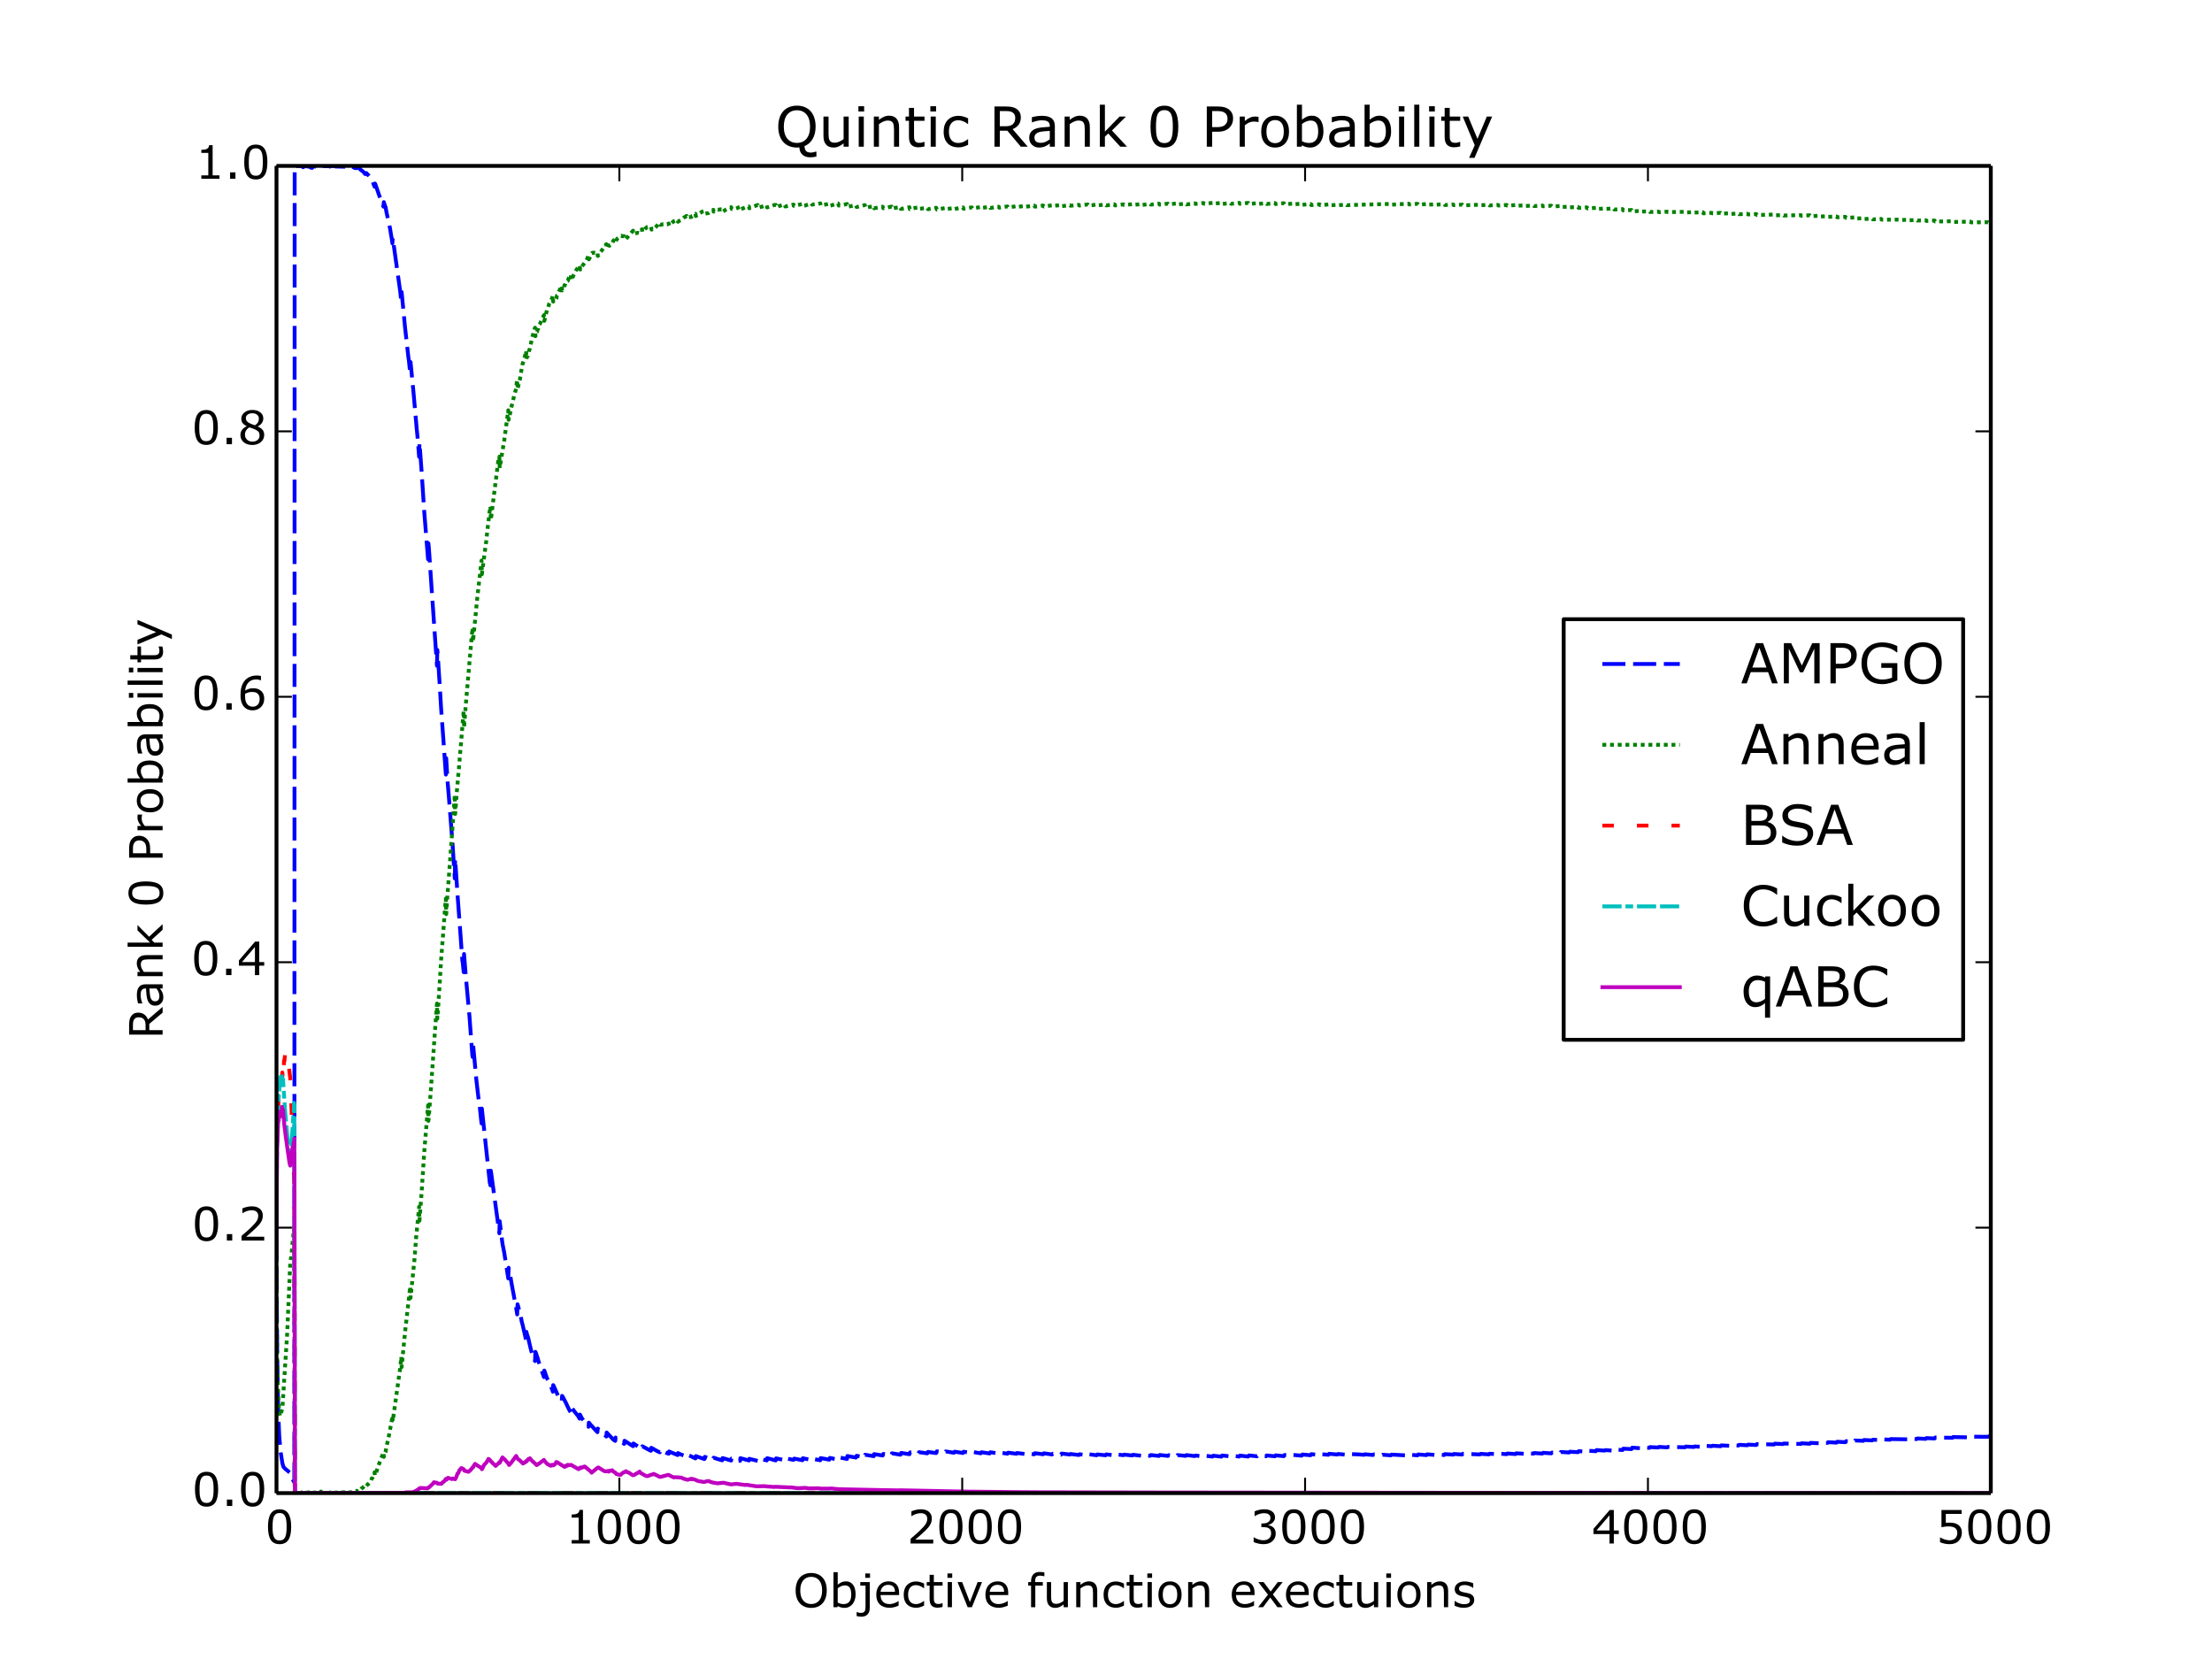 <?xml version="1.0" encoding="utf-8" standalone="no"?>
<!DOCTYPE svg PUBLIC "-//W3C//DTD SVG 1.1//EN"
  "http://www.w3.org/Graphics/SVG/1.1/DTD/svg11.dtd">
<!-- Created with matplotlib (http://matplotlib.org/) -->
<svg height="432pt" version="1.1" viewBox="0 0 576 432" width="576pt" xmlns="http://www.w3.org/2000/svg" xmlns:xlink="http://www.w3.org/1999/xlink">
 <defs>
  <style type="text/css">
*{stroke-linecap:butt;stroke-linejoin:round;}
  </style>
 </defs>
 <g id="figure_1">
  <g id="patch_1">
   <path d="
M0 432
L576 432
L576 0
L0 0
z
" style="fill:#ffffff;"/>
  </g>
  <g id="axes_1">
   <g id="patch_2">
    <path d="
M72 388.8
L518.4 388.8
L518.4 43.2
L72 43.2
z
" style="fill:#ffffff;"/>
   </g>
   <g id="line2d_1">
    <path clip-path="url(#p7ff5b81e1d)" d="
M72 314.237
L72.089 340.231
L72.179 352.588
L72.446 367.568
L72.714 373.872
L73.071 378.093
L73.518 380.965
L73.786 381.924
L74.232 382.44
L75.393 383.394
L75.482 383.458
L76.018 384.918
L76.643 385.994
L76.732 43.209
L76.821 43.21
L78.339 43.241
L78.517 43.349
L78.875 43.453
L78.964 43.543
L79.053 43.203
L79.142 43.263
L80.035 43.332
L80.303 43.388
L80.749 43.438
L80.928 43.661
L81.285 43.715
L81.464 43.278
L81.731 43.342
L82.714 43.422
L83.16 43.482
L83.517 43.587
L83.606 43.599
L83.785 43.227
L85.749 43.291
L85.928 43.378
L86.106 43.2
L87.178 43.226
L87.356 43.355
L90.392 43.43
L90.57 43.59
L90.749 43.357
L91.731 43.465
L91.999 43.546
L92.088 43.548
L92.267 43.716
L92.891 43.796
L92.981 43.534
L93.159 43.648
L93.606 43.695
L93.784 44.114
L93.874 44.114
L94.052 44.33
L94.499 44.639
L94.677 44.849
L94.766 44.897
L95.034 45.286
L95.213 45.337
L95.391 45.059
L95.838 45.578
L95.927 45.594
L96.195 45.871
L96.284 45.874
L96.552 46.378
L96.641 46.509
L96.82 47.047
L96.998 47.194
L97.534 48.622
L97.623 47.79
L97.713 47.882
L98.248 49.433
L98.695 50.756
L99.855 53.812
L99.945 52.632
L100.302 53.751
L100.391 53.888
L100.659 55.358
L100.837 56.159
L101.284 58.219
L101.552 59.42
L101.909 61.609
L101.998 62.027
L102.177 63.378
L102.266 61.965
L104.23 76
L104.498 78.717
L104.587 76.061
L105.48 85.347
L106.373 93.279
L106.462 93.75
L106.819 97.261
L106.908 94.279
L107.712 102.605
L108.516 111.707
L108.694 113.462
L109.14 118.951
L109.23 115.268
L109.765 122.506
L110.48 133.376
L111.462 145.618
L111.551 141.474
L111.64 142.307
L111.819 144.741
L112.355 152.681
L113.783 173.358
L113.872 169.226
L113.962 170.158
L114.497 178.311
L114.854 184.326
L115.479 192.945
L116.015 200.531
L116.104 201.702
L116.194 197.437
L116.551 203.543
L116.819 206.717
L117.801 219.127
L118.158 224.708
L118.426 228.746
L118.515 223.63
L118.604 224.789
L119.14 233.036
L119.943 243.795
L120.39 250.155
L120.479 250.468
L120.747 253.146
L120.836 248.423
L121.283 254.075
L122.265 264.861
L122.979 274.617
L123.068 275.229
L123.157 271.61
L124.05 281.275
L124.229 282.819
L124.586 285.883
L124.854 287.521
L125.3 291.807
L125.389 292.538
L125.479 288.685
L125.568 289.518
L127.532 307.892
L127.711 308.664
L127.8 304.842
L127.889 305.366
L130.032 321.151
L130.121 318.006
L130.836 323.833
L131.282 326.072
L132.353 332.9
L132.443 330.123
L132.532 330.669
L132.8 331.738
L133.157 333.897
L133.425 335.371
L133.96 338.234
L134.317 339.992
L134.675 342.272
L134.764 339.635
L134.853 339.922
L135.567 342.52
L135.835 344.048
L136.103 345.044
L136.996 348.984
L137.085 346.813
L137.174 347.285
L137.532 348.313
L137.799 349.538
L138.335 351.778
L138.603 352.578
L139.228 354.249
L139.317 354.42
L139.406 352.015
L139.496 352.156
L140.031 353.749
L140.21 354.42
L141.638 358.588
L141.728 356.888
L141.817 357.104
L142.442 358.938
L142.71 359.338
L142.978 360.068
L143.513 361.098
L143.87 362.109
L143.96 362.403
L144.049 360.676
L144.138 360.799
L145.388 363.622
L145.656 363.997
L146.281 364.869
L146.37 363.488
L146.46 363.581
L147.442 365.448
L147.709 366.056
L147.977 366.611
L148.245 367.143
L148.602 367.761
L148.692 366.37
L148.781 366.472
L149.049 366.761
L149.316 367.194
L149.763 367.764
L150.566 368.769
L150.924 369.415
L151.013 368.348
L151.102 368.486
L151.459 369.233
L153.245 371.532
L153.334 370.452
L153.423 370.524
L153.691 370.885
L155.566 372.935
L155.655 371.997
L155.745 372.078
L157.53 373.7
L157.887 374.072
L157.977 373.015
L158.066 373.126
L159.762 374.932
L160.209 375.207
L160.298 374.332
L160.387 374.429
L160.923 374.838
L162.53 375.984
L162.619 375.166
L162.708 375.215
L164.851 376.59
L164.94 375.878
L165.03 375.929
L166.369 376.802
L166.726 377.072
L167.172 377.341
L167.262 376.608
L167.351 376.646
L167.797 376.894
L169.226 377.665
L169.494 377.781
L169.583 377.001
L169.672 377.039
L170.565 377.542
L171.101 377.847
L171.815 378.183
L171.904 377.624
L171.994 377.658
L173.065 378.131
L173.868 378.467
L174.136 378.545
L174.226 377.954
L174.315 378.012
L176.458 378.895
L176.547 378.374
L176.636 378.422
L177.083 378.648
L178.779 379.301
L178.868 378.813
L178.957 378.83
L180.029 379.242
L180.297 379.402
L181.1 379.765
L181.189 379.16
L181.279 379.19
L181.814 379.383
L183.332 379.902
L183.421 379.935
L183.511 379.364
L183.6 379.397
L184.493 379.685
L185.743 380.088
L185.832 379.578
L185.921 379.605
L186.814 379.914
L188.064 380.27
L188.153 379.674
L188.243 379.699
L189.403 380.031
L190.385 380.327
L190.475 379.815
L190.564 379.838
L192.707 380.407
L192.796 379.709
L192.885 379.728
L195.028 380.306
L195.117 379.868
L195.206 379.894
L197.349 380.418
L197.528 379.78
L199.67 380.293
L199.76 379.71
L199.849 379.732
L200.92 379.989
L201.367 380.144
L201.992 380.294
L202.081 379.758
L202.17 379.773
L204.313 380.218
L204.402 379.707
L204.492 379.731
L206.634 380.152
L206.813 379.818
L208.956 380.241
L209.045 379.721
L209.134 379.744
L211.277 380.181
L211.455 379.846
L213.598 380.25
L213.687 379.68
L213.777 379.697
L215.562 380.027
L215.919 380.108
L216.098 379.639
L217.259 379.885
L218.241 380.059
L218.419 379.496
L219.133 379.631
L220.562 379.899
L220.651 379.139
L220.74 379.158
L222.883 379.55
L223.062 379.084
L225.204 379.458
L225.294 378.802
L225.383 378.83
L227.526 379.187
L227.615 378.643
L227.704 378.66
L229.847 379.014
L230.026 378.596
L232.168 378.939
L232.258 378.433
L232.347 378.45
L234.222 378.766
L234.49 378.805
L234.668 378.337
L236.811 378.677
L236.989 378.204
L239.132 378.551
L239.311 378.145
L241.453 378.448
L241.632 378.076
L243.507 378.349
L243.775 378.376
L243.953 377.926
L246.096 378.253
L246.275 377.952
L248.417 378.297
L248.596 378.018
L250.292 378.281
L250.739 378.362
L250.917 378.026
L252.881 378.342
L253.06 378.37
L253.238 378.082
L255.381 378.442
L255.56 378.158
L256.899 378.359
L257.702 378.475
L257.881 378.159
L260.024 378.487
L260.202 378.227
L262.345 378.537
L262.524 378.27
L264.666 378.559
L264.845 378.355
L266.988 378.633
L267.166 378.42
L269.309 378.704
L269.487 378.415
L271.362 378.651
L271.63 378.689
L271.809 378.435
L273.862 378.726
L273.951 378.738
L274.13 378.549
L276.273 378.8
L276.451 378.507
L278.594 378.757
L278.772 378.613
L280.915 378.884
L281.094 378.687
L283.236 378.957
L283.415 378.671
L285.558 378.947
L285.736 378.732
L287.879 378.954
L288.058 378.725
L290.2 378.967
L290.379 378.677
L292.522 378.935
L292.7 378.782
L294.843 379.002
L295.021 378.822
L297.164 379.067
L297.343 378.833
L299.485 379.092
L299.664 378.888
L301.807 379.127
L301.985 378.873
L304.128 379.115
L304.307 378.931
L305.914 379.114
L306.449 379.181
L306.628 378.901
L308.771 379.107
L308.949 378.898
L311.092 379.162
L311.27 379.021
L313.413 379.25
L313.592 379.045
L315.645 379.281
L315.734 379.294
L315.913 379.062
L318.056 379.311
L318.234 379.004
L320.377 379.243
L320.556 379.047
L321.895 379.19
L322.698 379.288
L322.877 379.032
L325.02 379.285
L325.198 378.993
L326.894 379.164
L327.341 379.213
L327.519 379.001
L329.662 379.208
L329.841 378.993
L331.983 379.215
L332.162 378.967
L334.305 379.179
L334.483 378.879
L336.626 379.078
L336.804 378.865
L338.947 379.057
L339.126 378.75
L341.268 378.945
L341.447 378.659
L343.59 378.864
L343.768 378.648
L345.911 378.821
L346.09 378.563
L348.232 378.755
L348.411 378.616
L350.554 378.802
L350.732 378.629
L353.589 378.709
L355.196 378.83
L355.375 378.693
L357.517 378.877
L357.696 378.734
L359.839 378.909
L360.017 378.811
L362.071 378.964
L362.16 378.97
L362.339 378.776
L366.803 379.016
L366.981 378.803
L369.124 378.966
L369.302 378.733
L370.552 378.836
L371.445 378.909
L371.624 378.698
L373.766 378.875
L373.945 378.725
L376.088 378.88
L376.266 378.644
L378.409 378.787
L378.588 378.613
L380.73 378.757
L380.909 378.555
L385.373 378.735
L385.551 378.579
L387.694 378.725
L387.873 378.545
L390.015 378.678
L390.194 378.518
L392.337 378.663
L392.515 378.486
L394.658 378.638
L394.836 378.43
L396.979 378.569
L397.158 378.375
L399.3 378.527
L399.479 378.363
L401.622 378.511
L401.8 378.308
L403.943 378.452
L404.122 378.252
L406.264 378.372
L406.443 378.091
L408.586 378.229
L408.764 378.024
L410.907 378.147
L411.085 377.884
L413.228 378.027
L413.407 377.756
L415.549 377.895
L415.728 377.598
L417.871 377.734
L418.049 377.603
L420.192 377.764
L420.371 377.466
L422.513 377.581
L422.692 377.234
L424.835 377.344
L425.013 376.97
L427.156 377.116
L427.334 376.915
L429.477 377.024
L429.656 376.816
L431.798 376.931
L431.977 376.768
L433.941 376.886
L434.12 376.892
L434.298 376.776
L438.762 376.866
L438.941 376.682
L441.084 376.791
L441.262 376.656
L443.405 376.762
L443.583 376.462
L445.726 376.591
L445.905 376.465
L448.047 376.595
L448.226 376.374
L450.369 376.485
L450.547 376.301
L452.69 376.411
L452.868 376.229
L455.011 376.348
L455.19 376.176
L457.332 376.276
L457.511 376.032
L461.975 376.146
L462.154 375.927
L464.296 376.032
L464.475 375.895
L468.939 375.991
L469.117 375.826
L471.26 375.953
L471.439 375.721
L473.581 375.819
L473.76 375.627
L475.903 375.722
L476.081 375.541
L478.224 375.656
L478.403 375.427
L480.545 375.548
L480.724 375.277
L482.867 375.401
L483.045 375.1
L485.188 375.192
L485.366 374.973
L487.509 375.081
L487.688 374.895
L489.83 375.002
L490.009 374.802
L492.152 374.901
L492.33 374.728
L496.794 374.797
L496.973 374.634
L499.116 374.732
L499.294 374.576
L501.437 374.678
L501.615 374.47
L503.758 374.582
L503.937 374.316
L508.401 374.406
L508.579 374.206
L513.043 374.293
L513.222 374.106
L517.686 374.14
L517.864 374.023
L518.311 374.041
L518.311 374.041" style="fill:none;stroke:#0000ff;stroke-dasharray:6,2;stroke-dashoffset:0.0;"/>
   </g>
   <g id="line2d_2">
    <path clip-path="url(#p7ff5b81e1d)" d="
M72 319.662
L72.089 343.404
L72.179 354.253
L72.446 363.848
L72.714 367.916
L72.982 368.777
L73.25 367.641
L73.518 366.952
L74.768 347.51
L75.571 329.05
L75.75 327.586
L75.839 327.53
L76.196 323.447
L76.643 319.144
L76.732 388.791
L76.821 388.79
L78.339 388.759
L78.517 388.651
L78.875 388.547
L78.964 388.457
L79.053 388.797
L79.142 388.737
L80.035 388.668
L80.303 388.612
L80.749 388.563
L80.928 388.339
L81.285 388.284
L81.464 388.722
L81.731 388.658
L82.714 388.578
L83.16 388.518
L83.517 388.413
L83.606 388.4
L83.785 388.774
L85.749 388.709
L85.928 388.622
L86.106 388.8
L87.178 388.774
L87.356 388.645
L90.392 388.57
L90.57 388.41
L90.749 388.643
L91.731 388.535
L91.999 388.454
L92.088 388.452
L92.267 388.284
L92.891 388.204
L92.981 388.466
L93.159 388.352
L93.606 388.305
L93.784 387.886
L93.874 387.886
L94.052 387.67
L94.499 387.361
L94.677 387.151
L94.766 387.103
L95.034 386.714
L95.213 386.663
L95.391 386.941
L95.838 386.422
L95.927 386.405
L96.195 386.129
L96.284 386.126
L96.552 385.622
L96.641 385.491
L96.82 384.953
L96.998 384.806
L97.534 383.378
L97.623 384.21
L97.713 384.118
L98.248 382.567
L98.695 381.244
L99.855 378.188
L99.945 379.368
L100.302 378.249
L100.391 378.112
L100.659 376.642
L100.837 375.859
L101.284 373.8
L101.641 371.865
L101.998 370.033
L102.177 368.683
L102.266 370.08
L104.23 356.042
L104.498 353.324
L104.587 355.972
L105.48 346.827
L106.819 335.021
L106.908 337.963
L107.98 327.421
L108.337 322.509
L108.962 316.083
L109.14 314.242
L109.23 317.86
L109.765 310.814
L110.48 299.889
L111.462 287.829
L111.551 291.874
L111.64 291.118
L111.819 288.751
L112.176 284.082
L113.247 268.736
L113.783 261.327
L113.872 265.263
L113.962 264.318
L114.497 256.071
L114.854 250.058
L115.479 241.999
L115.926 235.941
L116.104 233.995
L116.194 238.034
L116.461 233.898
L117.086 225.56
L118.247 209.687
L118.426 207.003
L118.515 211.971
L118.604 211.088
L118.961 206.101
L119.229 203.024
L119.497 200.059
L120.747 185.071
L120.836 189.477
L121.283 183.575
L122.443 170.218
L122.89 165.094
L123.068 163.482
L123.157 167.045
L123.247 166.213
L124.318 155.346
L125.389 145.972
L125.479 149.533
L125.568 148.778
L126.639 140.735
L126.907 138.106
L127.621 132.2
L127.711 131.858
L127.8 135.357
L127.889 134.795
L129.764 119.892
L130.032 118.896
L130.121 121.872
L130.211 121.232
L130.836 117.461
L131.282 114.836
L132.353 106.829
L132.443 109.32
L132.621 108.39
L132.71 108.252
L133.157 106.049
L133.425 104.964
L133.871 103.103
L134.407 101.127
L134.585 99.235
L134.675 98.945
L134.764 101.286
L134.853 100.93
L135.389 98.736
L136.014 94.991
L136.549 93.36
L136.996 91.356
L137.085 93.472
L137.174 93.002
L137.442 92.731
L137.532 92.532
L137.71 91.536
L137.978 90.708
L138.692 87.425
L138.781 87.221
L139.049 86.011
L139.317 85.342
L139.406 87.538
L139.496 87.366
L139.764 86.383
L139.853 86.361
L140.031 85.716
L140.121 85.638
L140.388 84.598
L140.567 84.379
L141.638 82.065
L141.728 83.553
L141.817 83.264
L142.442 80.669
L142.71 80.155
L142.978 79.163
L143.424 78.267
L143.513 78.189
L143.781 77.615
L143.96 76.972
L144.049 78.528
L144.138 78.458
L144.406 78.13
L144.674 77.809
L144.763 77.934
L144.852 77.788
L145.031 76.943
L145.12 76.873
L145.835 75.27
L146.281 74.398
L146.37 75.635
L146.46 75.51
L146.995 74.288
L147.084 74.277
L147.263 73.796
L147.442 73.75
L147.62 73.203
L147.799 73.16
L147.888 73.022
L148.156 72.259
L148.424 71.782
L148.602 71.533
L148.692 72.986
L148.781 72.83
L149.049 72.408
L149.316 71.719
L149.941 70.546
L150.834 69.097
L150.924 69.118
L151.102 70.181
L151.37 69.408
L151.459 69.438
L152.709 67.876
L153.066 66.955
L153.156 66.847
L153.245 66.554
L153.334 67.54
L153.423 67.422
L153.691 66.818
L153.959 66.101
L154.138 65.908
L154.316 65.809
L154.495 65.897
L154.673 65.785
L155.388 65.899
L155.566 65.704
L155.655 66.644
L155.745 66.609
L156.191 65.905
L156.637 65.302
L157.709 63.76
L157.887 63.581
L157.977 64.665
L158.066 64.585
L158.334 64.404
L158.512 63.878
L158.691 63.99
L158.869 63.774
L158.959 63.758
L159.137 63.496
L159.405 63.409
L159.673 62.784
L159.941 62.439
L160.209 62.148
L160.298 62.817
L160.744 62.134
L161.548 61.473
L161.816 61.375
L161.994 61.511
L162.441 61.502
L162.53 61.498
L162.708 62.27
L162.976 62.303
L163.333 61.831
L164.851 60.07
L164.94 60.786
L165.03 60.757
L165.208 60.687
L165.387 60.784
L165.833 60.659
L166.28 60.649
L166.548 60.706
L166.815 60.099
L167.172 59.702
L167.262 60.392
L167.351 60.33
L167.708 59.889
L167.976 59.589
L168.512 59.106
L169.494 58.964
L169.672 59.794
L170.029 59.578
L170.119 59.705
L170.833 59.056
L171.369 58.417
L171.636 58.2
L171.815 58.041
L171.994 58.559
L172.351 58.461
L172.529 58.389
L172.708 58.405
L172.886 58.39
L173.154 58.402
L173.333 58.335
L173.779 58.431
L174.136 58.195
L174.226 58.728
L174.315 58.594
L175.476 57.579
L175.654 57.585
L176.458 57.257
L176.547 57.743
L176.636 57.673
L176.904 57.496
L177.44 57.245
L177.975 56.73
L178.6 56.349
L178.779 56.214
L178.868 56.67
L178.957 56.645
L179.315 56.54
L180.029 56.507
L180.207 56.282
L180.475 56.197
L181.1 55.678
L181.189 56.259
L181.279 56.213
L181.636 55.838
L182.35 55.456
L182.707 55.171
L183.154 55.052
L183.421 54.987
L183.6 55.639
L183.868 55.581
L184.314 55.521
L184.493 55.477
L184.939 55.09
L185.296 54.846
L185.743 54.64
L185.832 55.117
L185.921 55.074
L186.278 54.836
L186.636 54.614
L186.993 54.633
L187.618 54.495
L187.796 54.565
L188.064 54.522
L188.153 55.113
L188.243 55.069
L189.135 54.52
L189.492 54.328
L189.939 54.155
L190.296 54.033
L190.385 53.948
L190.564 54.422
L191.457 54.365
L191.814 54.241
L192.707 53.843
L192.796 54.5
L192.885 54.467
L194.046 54.045
L194.224 54.076
L195.028 53.786
L195.117 54.237
L195.206 54.194
L196.099 53.846
L197.26 53.382
L197.349 53.404
L197.528 54.075
L197.796 53.998
L199.67 53.443
L199.76 54.015
L199.849 53.987
L200.206 53.822
L200.474 53.697
L200.742 53.666
L200.92 53.644
L201.099 53.557
L201.635 53.385
L201.902 53.368
L201.992 53.342
L202.081 53.914
L202.17 53.898
L202.795 53.684
L204.134 53.248
L204.313 53.249
L204.492 53.771
L206.188 53.389
L206.634 53.262
L206.724 53.608
L206.813 53.582
L208.956 53.124
L209.134 53.621
L209.58 53.542
L211.277 52.954
L211.455 53.284
L211.991 53.199
L213.062 53.114
L213.509 52.974
L213.598 52.95
L213.687 53.499
L213.777 53.463
L215.919 53.083
L216.098 53.568
L216.455 53.489
L216.991 53.321
L217.884 53.05
L218.241 52.979
L218.419 53.535
L218.687 53.458
L218.955 53.458
L220.116 53.233
L220.562 53.113
L220.651 53.864
L220.74 53.842
L222.883 53.42
L223.062 53.911
L225.204 53.402
L225.294 54.054
L225.383 54.008
L225.919 54.011
L226.365 53.902
L227.526 53.706
L227.615 54.234
L227.704 54.211
L229.847 53.828
L230.026 54.235
L230.383 54.199
L230.651 54.16
L231.633 53.91
L232.168 53.794
L232.258 54.296
L232.347 54.273
L233.15 54.113
L234.49 53.934
L234.579 54.413
L234.668 54.393
L236.811 53.961
L236.9 54.45
L236.989 54.416
L238.329 54.129
L239.132 54.01
L239.311 54.411
L240.293 54.256
L241.453 54.102
L241.632 54.469
L243.775 54.104
L243.953 54.553
L246.096 54.184
L246.275 54.476
L248.417 54.145
L248.596 54.43
L249.132 54.309
L250.739 54.001
L250.917 54.352
L253.06 54.008
L253.238 54.294
L255.381 53.898
L255.56 54.176
L257.702 53.833
L257.881 54.152
L260.024 53.827
L260.202 54.084
L262.345 53.757
L262.524 54.026
L264.22 53.767
L264.666 53.672
L264.845 53.878
L266.988 53.619
L267.166 53.826
L269.309 53.522
L269.487 53.815
L271.541 53.532
L271.63 53.517
L271.809 53.77
L273.237 53.572
L273.951 53.455
L274.13 53.637
L276.273 53.381
L276.451 53.685
L278.594 53.436
L278.772 53.578
L280.915 53.334
L281.094 53.53
L283.236 53.239
L283.415 53.525
L284.486 53.421
L285.558 53.257
L285.736 53.47
L287.343 53.319
L287.879 53.263
L288.058 53.488
L290.2 53.209
L290.379 53.495
L292.522 53.216
L292.7 53.369
L294.843 53.18
L295.021 53.363
L297.164 53.15
L297.343 53.391
L299.485 53.075
L299.664 53.279
L301.807 53.037
L301.985 53.292
L303.682 53.082
L304.128 53.031
L304.307 53.215
L305.556 53.072
L306.449 52.961
L306.628 53.241
L308.771 53.022
L308.949 53.234
L311.092 52.956
L311.27 53.097
L312.163 52.981
L313.413 52.867
L313.592 53.072
L315.109 52.897
L315.734 52.838
L315.913 53.068
L318.056 52.812
L318.234 53.12
L320.377 52.873
L320.556 53.067
L321.805 52.936
L322.609 52.835
L322.698 52.824
L322.877 53.076
L325.02 52.831
L325.198 53.123
L326.716 52.971
L327.341 52.908
L327.519 53.118
L329.662 52.902
L329.841 53.115
L331.983 52.88
L332.162 53.127
L334.305 52.916
L334.483 53.215
L336.626 53.013
L336.804 53.224
L338.947 53.017
L339.126 53.324
L341.268 53.122
L341.447 53.408
L342.965 53.26
L343.59 53.204
L343.768 53.42
L345.911 53.249
L346.09 53.504
L348.232 53.317
L348.411 53.456
L350.554 53.255
L350.732 53.429
L354.036 53.317
L362.16 53.099
L362.339 53.301
L366.713 53.04
L366.803 53.035
L366.981 53.247
L368.945 53.083
L369.124 53.073
L369.302 53.304
L370.552 53.203
L371.445 53.128
L371.624 53.339
L373.766 53.164
L373.945 53.313
L376.088 53.158
L376.266 53.394
L378.32 53.253
L378.409 53.248
L378.588 53.422
L380.73 53.28
L380.909 53.481
L385.373 53.3
L385.551 53.452
L387.694 53.314
L387.873 53.494
L390.015 53.359
L390.194 53.519
L392.337 53.37
L392.515 53.547
L394.658 53.396
L394.836 53.604
L396.979 53.462
L397.158 53.652
L399.3 53.503
L399.479 53.666
L401.622 53.513
L401.8 53.715
L403.943 53.568
L404.122 53.767
L406.264 53.65
L406.443 53.932
L408.586 53.797
L408.764 54.002
L410.907 53.882
L411.085 54.144
L413.228 54.001
L413.407 54.272
L415.549 54.134
L415.728 54.432
L417.871 54.294
L418.049 54.425
L420.192 54.261
L420.371 54.559
L422.513 54.444
L422.692 54.791
L424.835 54.681
L425.013 55.055
L427.156 54.911
L427.334 55.111
L429.477 55.001
L429.656 55.209
L431.798 55.09
L431.977 55.252
L433.852 55.139
L434.12 55.129
L434.298 55.245
L438.762 55.153
L438.941 55.336
L441.084 55.225
L441.262 55.359
L443.405 55.252
L443.583 55.552
L445.726 55.424
L445.905 55.549
L448.047 55.42
L448.226 55.641
L450.369 55.53
L450.547 55.714
L452.69 55.607
L452.868 55.789
L455.011 55.669
L455.19 55.842
L457.332 55.741
L457.511 55.984
L461.975 55.87
L462.154 56.089
L464.296 55.984
L464.475 56.122
L468.939 56.024
L469.117 56.19
L471.26 56.06
L471.439 56.293
L473.581 56.195
L473.76 56.388
L475.903 56.293
L476.081 56.474
L478.224 56.358
L478.403 56.587
L480.545 56.466
L480.724 56.736
L482.867 56.612
L483.045 56.914
L485.188 56.822
L485.366 57.041
L487.509 56.934
L487.688 57.121
L489.83 57.004
L490.009 57.204
L494.473 57.194
L494.652 57.317
L496.794 57.211
L496.973 57.374
L499.116 57.277
L499.294 57.433
L501.437 57.33
L501.615 57.538
L503.758 57.421
L503.937 57.688
L508.401 57.599
L508.579 57.799
L513.043 57.711
L513.222 57.898
L517.686 57.864
L517.864 57.982
L518.311 57.964
L518.311 57.964" style="fill:none;stroke:#008000;stroke-dasharray:1,1;stroke-dashoffset:0.0;"/>
   </g>
   <g id="line2d_3">
    <path clip-path="url(#p7ff5b81e1d)" d="
M72 315.602
L72.089 302.391
L72.268 292.4
L72.446 289.282
L72.625 283.122
L72.714 283.099
L72.803 283.274
L72.893 281.384
L72.982 281.422
L73.071 281.792
L73.25 281.289
L73.339 281.394
L73.518 279.276
L73.696 281.837
L73.964 276.165
L74.053 276.36
L74.321 273.644
L74.5 274.226
L74.589 274.232
L74.768 274.496
L75.214 277.766
L75.571 280.715
L75.75 284.267
L76.018 291.994
L76.643 309.033
L76.821 388.8
L518.311 388.8
L518.311 388.8" style="fill:none;stroke:#ff0000;stroke-dasharray:3,6;stroke-dashoffset:0.0;"/>
   </g>
   <g id="line2d_4">
    <path clip-path="url(#p7ff5b81e1d)" d="
M72 322.88
L72.089 304.647
L72.179 295.123
L72.536 285.286
L72.625 285.424
L72.893 281.697
L72.982 280.479
L73.071 280.923
L73.25 279.47
L73.339 280.165
L73.428 281.829
L73.518 281.555
L73.696 280.978
L74.232 289.216
L74.768 295.241
L75.035 297.77
L75.482 303.013
L75.66 300.964
L75.75 301.181
L75.928 297.139
L76.196 293.71
L76.375 290.55
L76.464 289.951
L76.553 287.183
L76.643 287.753
L76.821 388.8
L518.311 388.8
L518.311 388.8" style="fill:none;stroke:#00bfbf;stroke-dasharray:5,1,2,1,5,1;stroke-dashoffset:0.0;"/>
   </g>
   <g id="line2d_5">
    <path clip-path="url(#p7ff5b81e1d)" d="
M72 326.019
L72.089 307.727
L72.179 298.65
L72.446 291.862
L72.536 291.992
L72.803 289.508
L72.982 290.444
L73.071 289.358
L73.161 290.669
L73.25 290.615
L73.428 288.222
L73.607 290.124
L73.696 289.004
L74.053 293.084
L74.411 295.98
L75.303 302.292
L75.571 303.526
L75.66 303.196
L75.839 300.964
L76.196 298.835
L76.285 299.149
L76.464 297.485
L76.553 297.931
L76.643 296.476
L76.821 388.8
L105.391 388.716
L105.569 388.606
L107.712 388.555
L107.891 388.398
L108.158 388.273
L108.337 388.176
L108.516 388.102
L108.783 387.891
L108.962 387.792
L109.14 387.607
L109.319 387.612
L109.498 387.454
L111.283 387.566
L111.462 387.353
L111.551 387.452
L112.801 386.281
L112.98 385.976
L113.783 386.115
L113.962 386.323
L114.944 386.381
L115.033 386.325
L115.212 386.009
L115.658 385.756
L116.104 385.102
L116.283 385.314
L116.64 384.82
L117.711 385.152
L117.89 384.993
L118.336 385.138
L118.426 385.051
L118.515 385.199
L118.783 384.72
L118.961 384.214
L119.14 383.709
L119.318 383.613
L119.676 382.752
L119.765 382.729
L120.122 382.281
L120.3 382.339
L120.658 382.533
L120.747 382.583
L120.925 382.97
L121.997 383.252
L122.265 383.036
L122.443 382.826
L122.532 382.813
L123.068 382.089
L123.157 382.145
L123.425 381.59
L123.515 381.498
L123.693 381.187
L124.229 381.557
L124.675 381.832
L125.032 382.045
L125.389 382.29
L125.479 382.582
L125.568 382.504
L126.014 381.518
L126.639 380.836
L126.996 380.289
L127.175 379.895
L127.354 379.963
L128.157 380.867
L128.782 381.435
L129.05 381.726
L129.853 380.997
L130.032 380.753
L130.121 380.923
L130.836 379.506
L131.371 379.995
L132.353 381.071
L132.532 381.45
L132.621 381.47
L132.8 381.177
L132.978 381.066
L133.246 380.7
L134.407 379.124
L134.585 379.536
L134.675 379.583
L134.853 379.947
L135.3 380.218
L136.103 381.013
L136.192 381.111
L136.639 380.772
L136.728 380.835
L136.996 380.459
L137.174 380.512
L137.532 379.955
L137.71 380.031
L137.978 379.725
L138.603 380.485
L138.781 380.561
L139.049 380.878
L139.317 381.038
L139.585 381.382
L139.764 381.503
L139.853 381.303
L139.942 381.346
L140.031 381.334
L140.21 381.21
L140.478 381.029
L141.638 380.147
L141.906 380.566
L142.531 381.244
L143.424 381.686
L143.603 381.469
L143.96 381.425
L144.049 381.595
L144.138 381.543
L144.495 381.307
L144.674 381.059
L144.852 380.699
L145.031 380.878
L145.12 380.778
L145.656 381.133
L146.995 381.974
L147.084 381.84
L147.174 381.91
L147.442 381.602
L147.531 381.725
L147.62 381.706
L147.799 381.458
L147.888 381.429
L148.067 381.554
L148.692 381.444
L150.656 382.577
L150.745 382.546
L150.924 382.267
L151.013 382.337
L151.102 382.132
L151.191 382.219
L151.281 382.127
L151.37 382.255
L151.548 382.114
L151.816 382.073
L151.906 381.94
L151.995 382.042
L152.263 381.868
L153.87 383.219
L154.048 383.488
L155.655 382.159
L155.834 382.135
L157.084 382.911
L157.441 383.104
L157.887 383.147
L158.334 383.026
L158.512 383.221
L158.691 382.989
L158.869 383.011
L158.959 382.94
L159.137 382.976
L159.405 382.84
L159.673 383.161
L159.941 383.322
L160.209 383.446
L160.476 383.818
L161.369 384.078
L161.637 384.028
L161.994 383.638
L162.351 383.459
L162.53 383.318
L162.708 383.315
L162.976 383.088
L163.244 383.293
L163.869 383.55
L164.762 384.15
L165.208 384.056
L165.476 383.853
L166.458 383.315
L166.548 383.196
L166.815 383.56
L167.44 383.909
L167.708 384.054
L168.065 384.262
L168.422 384.377
L168.78 384.34
L169.047 384.238
L169.315 384.08
L169.494 384.055
L169.851 383.933
L170.029 383.928
L170.208 383.795
L170.833 384.084
L171.458 384.42
L171.815 384.576
L171.994 384.583
L174.047 384.039
L174.315 384.194
L175.476 384.726
L175.654 384.655
L176.279 384.676
L176.636 384.705
L176.904 384.743
L177.44 384.775
L177.886 385.01
L179.047 385.346
L180.029 385.051
L180.118 385.208
L180.207 385.147
L180.475 385.133
L181.189 385.381
L181.457 385.523
L181.814 385.658
L183.332 385.915
L184.136 385.692
L184.582 385.663
L184.939 385.853
L185.475 386.024
L186.814 386.258
L188.421 386.102
L189.939 386.458
L190.385 386.525
L190.653 386.513
L190.921 386.457
L191.814 386.386
L194.046 386.696
L194.314 386.628
L196.992 387.033
L199.045 386.987
L199.67 387.064
L201.635 387.2
L201.902 387.157
L205.652 387.322
L206.009 387.314
L207.616 387.515
L207.973 387.515
L209.67 387.432
L210.563 387.573
L212.705 387.554
L212.973 387.518
L213.777 387.639
L215.83 387.628
L216.455 387.592
L217.348 387.687
L218.598 387.786
L228.776 387.997
L234.043 388.088
L234.4 388.058
L251.631 388.407
L252.971 388.42
L265.648 388.548
L270.916 388.581
L272.969 388.585
L303.146 388.643
L434.03 388.779
L518.311 388.795
L518.311 388.795" style="fill:none;stroke:#bf00bf;stroke-linecap:square;"/>
   </g>
   <g id="matplotlib.axis_1">
    <g id="xtick_1">
     <g id="line2d_6">
      <defs>
       <path d="
M0 0
L0 -4" id="mc7db9fdffb" style="stroke:#000000;stroke-width:0.5;"/>
      </defs>
      <g>
       <use style="stroke:#000000;stroke-width:0.5;" x="72.0" xlink:href="#mc7db9fdffb" y="388.8"/>
      </g>
     </g>
     <g id="line2d_7">
      <defs>
       <path d="
M0 0
L0 4" id="m5a7d422ac3" style="stroke:#000000;stroke-width:0.5;"/>
      </defs>
      <g>
       <use style="stroke:#000000;stroke-width:0.5;" x="72.0" xlink:href="#m5a7d422ac3" y="43.2"/>
      </g>
     </g>
     <g id="text_1">
      <!-- 0 -->
      <defs>
       <path d="
M56.984 36.375
Q56.984 16.797 50.859 7.641
Q44.734 -1.516 31.844 -1.516
Q18.75 -1.516 12.719 7.766
Q6.688 17.047 6.688 36.281
Q6.688 55.672 12.781 64.922
Q18.891 74.172 31.844 74.172
Q44.922 74.172 50.953 64.766
Q56.984 55.375 56.984 36.375
M44.141 14.203
Q45.844 18.172 46.453 23.516
Q47.078 28.859 47.078 36.375
Q47.078 43.797 46.453 49.266
Q45.844 54.734 44.094 58.547
Q42.391 62.312 39.422 64.203
Q36.469 66.109 31.844 66.109
Q27.25 66.109 24.234 64.203
Q21.234 62.312 19.484 58.453
Q17.828 54.828 17.219 49.016
Q16.609 43.219 16.609 36.281
Q16.609 28.656 17.141 23.531
Q17.672 18.406 19.438 14.359
Q21.047 10.547 24 8.547
Q26.953 6.547 31.844 6.547
Q36.422 6.547 39.453 8.453
Q42.484 10.359 44.141 14.203" id="Verdana-30"/>
      </defs>
      <g transform="translate(68.982 401.918)scale(0.12 -0.12)">
       <use xlink:href="#Verdana-30"/>
      </g>
     </g>
    </g>
    <g id="xtick_2">
     <g id="line2d_8">
      <g>
       <use style="stroke:#000000;stroke-width:0.5;" x="161.28" xlink:href="#mc7db9fdffb" y="388.8"/>
      </g>
     </g>
     <g id="line2d_9">
      <g>
       <use style="stroke:#000000;stroke-width:0.5;" x="161.28" xlink:href="#m5a7d422ac3" y="43.2"/>
      </g>
     </g>
     <g id="text_2">
      <!-- 1000 -->
      <defs>
       <path d="
M52.938 0
L13.578 0
L13.578 7.422
L28.719 7.422
L28.719 56.156
L13.578 56.156
L13.578 62.797
Q16.656 62.797 20.172 63.297
Q23.688 63.812 25.484 64.797
Q27.734 66.016 29.031 67.891
Q30.328 69.781 30.516 72.953
L38.094 72.953
L38.094 7.422
L52.938 7.422
z
" id="Verdana-31"/>
      </defs>
      <g transform="translate(147.232 401.918)scale(0.12 -0.12)">
       <use xlink:href="#Verdana-31"/>
       <use x="63.574" xlink:href="#Verdana-30"/>
       <use x="127.148" xlink:href="#Verdana-30"/>
       <use x="190.723" xlink:href="#Verdana-30"/>
      </g>
     </g>
    </g>
    <g id="xtick_3">
     <g id="line2d_10">
      <g>
       <use style="stroke:#000000;stroke-width:0.5;" x="250.56" xlink:href="#mc7db9fdffb" y="388.8"/>
      </g>
     </g>
     <g id="line2d_11">
      <g>
       <use style="stroke:#000000;stroke-width:0.5;" x="250.56" xlink:href="#m5a7d422ac3" y="43.2"/>
      </g>
     </g>
     <g id="text_3">
      <!-- 2000 -->
      <defs>
       <path d="
M57.078 0
L7.859 0
L7.859 10.203
Q12.984 14.594 18.141 18.984
Q23.297 23.391 27.734 27.734
Q37.109 36.812 40.578 42.156
Q44.047 47.516 44.047 53.719
Q44.047 59.375 40.312 62.562
Q36.578 65.766 29.891 65.766
Q25.438 65.766 20.266 64.203
Q15.094 62.641 10.156 59.422
L9.672 59.422
L9.672 69.672
Q13.141 71.391 18.922 72.797
Q24.703 74.219 30.125 74.219
Q41.312 74.219 47.656 68.812
Q54 63.422 54 54.203
Q54 50.047 52.953 46.453
Q51.906 42.875 49.859 39.656
Q47.953 36.625 45.391 33.688
Q42.828 30.766 39.156 27.203
Q33.938 22.078 28.359 17.266
Q22.797 12.453 17.969 8.344
L57.078 8.344
z
" id="Verdana-32"/>
      </defs>
      <g transform="translate(236.168 401.918)scale(0.12 -0.12)">
       <use xlink:href="#Verdana-32"/>
       <use x="63.574" xlink:href="#Verdana-30"/>
       <use x="127.148" xlink:href="#Verdana-30"/>
       <use x="190.723" xlink:href="#Verdana-30"/>
      </g>
     </g>
    </g>
    <g id="xtick_4">
     <g id="line2d_12">
      <g>
       <use style="stroke:#000000;stroke-width:0.5;" x="339.84" xlink:href="#mc7db9fdffb" y="388.8"/>
      </g>
     </g>
     <g id="line2d_13">
      <g>
       <use style="stroke:#000000;stroke-width:0.5;" x="339.84" xlink:href="#m5a7d422ac3" y="43.2"/>
      </g>
     </g>
     <g id="text_4">
      <!-- 3000 -->
      <defs>
       <path d="
M50.688 35.016
Q53.031 32.906 54.547 29.734
Q56.062 26.562 56.062 21.531
Q56.062 16.547 54.25 12.391
Q52.438 8.25 49.172 5.172
Q45.516 1.766 40.547 0.125
Q35.594 -1.516 29.688 -1.516
Q23.641 -1.516 17.781 -0.062
Q11.922 1.375 8.156 3.078
L8.156 13.281
L8.891 13.281
Q13.031 10.547 18.641 8.734
Q24.266 6.938 29.5 6.938
Q32.562 6.938 36.031 7.953
Q39.5 8.984 41.656 10.984
Q43.891 13.141 44.984 15.719
Q46.094 18.312 46.094 22.266
Q46.094 26.172 44.844 28.734
Q43.609 31.297 41.406 32.766
Q39.203 34.281 36.078 34.844
Q32.953 35.406 29.344 35.406
L24.953 35.406
L24.953 43.5
L28.375 43.5
Q35.797 43.5 40.203 46.594
Q44.625 49.703 44.625 55.672
Q44.625 58.297 43.5 60.266
Q42.391 62.25 40.375 63.531
Q38.281 64.797 35.891 65.281
Q33.5 65.766 30.469 65.766
Q25.828 65.766 20.594 64.109
Q15.375 62.453 10.75 59.422
L10.25 59.422
L10.25 69.625
Q13.719 71.344 19.5 72.781
Q25.297 74.219 30.719 74.219
Q36.031 74.219 40.078 73.234
Q44.141 72.266 47.406 70.125
Q50.922 67.781 52.734 64.453
Q54.547 61.141 54.547 56.688
Q54.547 50.641 50.266 46.125
Q46 41.609 40.188 40.438
L40.188 39.75
Q42.531 39.359 45.547 38.109
Q48.578 36.859 50.688 35.016" id="Verdana-33"/>
      </defs>
      <g transform="translate(325.466 401.918)scale(0.12 -0.12)">
       <use xlink:href="#Verdana-33"/>
       <use x="63.574" xlink:href="#Verdana-30"/>
       <use x="127.148" xlink:href="#Verdana-30"/>
       <use x="190.723" xlink:href="#Verdana-30"/>
      </g>
     </g>
    </g>
    <g id="xtick_5">
     <g id="line2d_14">
      <g>
       <use style="stroke:#000000;stroke-width:0.5;" x="429.12" xlink:href="#mc7db9fdffb" y="388.8"/>
      </g>
     </g>
     <g id="line2d_15">
      <g>
       <use style="stroke:#000000;stroke-width:0.5;" x="429.12" xlink:href="#m5a7d422ac3" y="43.2"/>
      </g>
     </g>
     <g id="text_5">
      <!-- 4000 -->
      <defs>
       <path d="
M58.734 20.453
L47.953 20.453
L47.953 0
L38.578 0
L38.578 20.453
L3.766 20.453
L3.766 31.688
L38.969 72.703
L47.953 72.703
L47.953 28.266
L58.734 28.266
z

M38.578 28.266
L38.578 61.078
L10.406 28.266
z
" id="Verdana-34"/>
      </defs>
      <g transform="translate(414.483 401.918)scale(0.12 -0.12)">
       <use xlink:href="#Verdana-34"/>
       <use x="63.574" xlink:href="#Verdana-30"/>
       <use x="127.148" xlink:href="#Verdana-30"/>
       <use x="190.723" xlink:href="#Verdana-30"/>
      </g>
     </g>
    </g>
    <g id="xtick_6">
     <g id="line2d_16">
      <g>
       <use style="stroke:#000000;stroke-width:0.5;" x="518.4" xlink:href="#mc7db9fdffb" y="388.8"/>
      </g>
     </g>
     <g id="line2d_17">
      <g>
       <use style="stroke:#000000;stroke-width:0.5;" x="518.4" xlink:href="#m5a7d422ac3" y="43.2"/>
      </g>
     </g>
     <g id="text_6">
      <!-- 5000 -->
      <defs>
       <path d="
M56.5 23.094
Q56.5 18.016 54.641 13.375
Q52.781 8.734 49.562 5.562
Q46.047 2.156 41.188 0.312
Q36.328 -1.516 29.938 -1.516
Q23.969 -1.516 18.453 -0.266
Q12.938 0.984 9.125 2.734
L9.125 13.031
L9.812 13.031
Q13.812 10.5 19.188 8.719
Q24.562 6.938 29.734 6.938
Q33.203 6.938 36.453 7.906
Q39.703 8.891 42.234 11.328
Q44.391 13.422 45.484 16.344
Q46.578 19.281 46.578 23.141
Q46.578 26.906 45.281 29.484
Q44 32.078 41.703 33.641
Q39.156 35.5 35.516 36.25
Q31.891 37.016 27.391 37.016
Q23.094 37.016 19.109 36.422
Q15.141 35.844 12.25 35.25
L12.25 72.703
L56 72.703
L56 64.156
L21.688 64.156
L21.688 44.828
Q23.781 45.016 25.969 45.109
Q28.172 45.219 29.781 45.219
Q35.688 45.219 40.125 44.219
Q44.578 43.219 48.297 40.672
Q52.203 37.984 54.344 33.734
Q56.5 29.5 56.5 23.094" id="Verdana-35"/>
      </defs>
      <g transform="translate(504.084 401.918)scale(0.12 -0.12)">
       <use xlink:href="#Verdana-35"/>
       <use x="63.574" xlink:href="#Verdana-30"/>
       <use x="127.148" xlink:href="#Verdana-30"/>
       <use x="190.723" xlink:href="#Verdana-30"/>
      </g>
     </g>
    </g>
    <g id="text_7">
     <!-- Objective function exectuions -->
     <defs>
      <path d="
M63.969 64.359
Q68.406 59.469 70.766 52.391
Q73.141 45.312 73.141 36.328
Q73.141 27.344 70.719 20.234
Q68.312 13.141 63.969 8.406
Q59.469 3.469 53.344 0.969
Q47.219 -1.516 39.359 -1.516
Q31.688 -1.516 25.406 1.016
Q19.141 3.562 14.75 8.406
Q10.359 13.234 7.984 20.266
Q5.609 27.297 5.609 36.328
Q5.609 45.219 7.953 52.266
Q10.297 59.328 14.797 64.359
Q19.094 69.141 25.469 71.672
Q31.844 74.219 39.359 74.219
Q47.172 74.219 53.391 71.656
Q59.625 69.094 63.969 64.359
M63.094 36.328
Q63.094 50.484 56.734 58.172
Q50.391 65.875 39.406 65.875
Q28.328 65.875 22 58.172
Q15.672 50.484 15.672 36.328
Q15.672 22.016 22.109 14.422
Q28.562 6.844 39.406 6.844
Q50.25 6.844 56.672 14.422
Q63.094 22.016 63.094 36.328" id="Verdana-4f"/>
      <path d="
M38.375 67.094
L37.891 67.094
Q36.375 67.531 33.938 67.984
Q31.5 68.453 29.641 68.453
Q23.734 68.453 21.062 65.844
Q18.406 63.234 18.406 56.391
L18.406 54.547
L34.969 54.547
L34.969 46.828
L18.703 46.828
L18.703 0
L9.516 0
L9.516 46.828
L3.328 46.828
L3.328 54.547
L9.516 54.547
L9.516 56.344
Q9.516 66.062 14.344 71.266
Q19.188 76.469 28.328 76.469
Q31.391 76.469 33.859 76.172
Q36.328 75.875 38.375 75.484
z
" id="Verdana-66"/>
      <path d="
M57.031 27.688
Q57.031 20.844 55.094 15.375
Q53.172 9.906 49.906 6.203
Q46.438 2.344 42.281 0.406
Q38.141 -1.516 33.156 -1.516
Q28.516 -1.516 25.047 -0.406
Q21.578 0.688 18.219 2.547
L17.625 0
L9.031 0
L9.031 75.984
L18.219 75.984
L18.219 48.828
Q22.078 52 26.422 54.031
Q30.766 56.062 36.188 56.062
Q45.844 56.062 51.438 48.641
Q57.031 41.219 57.031 27.688
M47.562 27.438
Q47.562 37.203 44.328 42.25
Q41.109 47.312 33.938 47.312
Q29.938 47.312 25.828 45.578
Q21.734 43.844 18.219 41.109
L18.219 9.859
Q22.125 8.109 24.922 7.422
Q27.734 6.734 31.297 6.734
Q38.922 6.734 43.234 11.734
Q47.562 16.75 47.562 27.438" id="Verdana-62"/>
      <path id="Verdana-20"/>
      <path d="
M18.891 63.672
L8.547 63.672
L8.547 73.188
L18.891 73.188
z

M18.312 0
L9.125 0
L9.125 54.547
L18.312 54.547
z
" id="Verdana-69"/>
      <path d="
M26.031 63.672
L15.672 63.672
L15.672 73.188
L26.031 73.188
z

M25.438 -1.312
Q25.438 -10.891 20.547 -15.766
Q15.672 -20.656 7.469 -20.656
Q5.516 -20.656 2.312 -20.266
Q-0.875 -19.875 -3.031 -19.281
L-3.031 -10.547
L-2.547 -10.547
Q-1.172 -11.078 1.141 -11.766
Q3.469 -12.453 5.672 -12.453
Q9.188 -12.453 11.328 -11.469
Q13.484 -10.5 14.547 -8.547
Q15.625 -6.594 15.938 -3.828
Q16.266 -1.078 16.266 2.875
L16.266 46.828
L4.891 46.828
L4.891 54.547
L25.438 54.547
z
" id="Verdana-6a"/>
      <path d="
M48 15.719
Q48 8.25 41.812 3.469
Q35.641 -1.312 24.953 -1.312
Q18.891 -1.312 13.844 0.125
Q8.797 1.562 5.375 3.266
L5.375 13.578
L5.859 13.578
Q10.203 10.297 15.516 8.375
Q20.844 6.453 25.734 6.453
Q31.781 6.453 35.203 8.406
Q38.625 10.359 38.625 14.547
Q38.625 17.781 36.766 19.438
Q34.906 21.094 29.641 22.266
Q27.688 22.703 24.531 23.281
Q21.391 23.875 18.797 24.562
Q11.625 26.469 8.609 30.156
Q5.609 33.844 5.609 39.203
Q5.609 42.578 7 45.547
Q8.406 48.531 11.234 50.875
Q13.969 53.172 18.188 54.516
Q22.406 55.859 27.641 55.859
Q32.516 55.859 37.516 54.656
Q42.531 53.469 45.844 51.766
L45.844 41.938
L45.359 41.938
Q41.844 44.531 36.812 46.312
Q31.781 48.094 26.953 48.094
Q21.922 48.094 18.453 46.156
Q14.984 44.234 14.984 40.438
Q14.984 37.062 17.094 35.359
Q19.141 33.641 23.734 32.562
Q26.266 31.984 29.406 31.391
Q32.562 30.812 34.672 30.328
Q41.062 28.859 44.531 25.297
Q48 21.688 48 15.719" id="Verdana-73"/>
      <path d="
M55.516 27.25
Q55.516 13.922 48.672 6.203
Q41.844 -1.516 30.375 -1.516
Q18.797 -1.516 11.984 6.203
Q5.172 13.922 5.172 27.25
Q5.172 40.578 11.984 48.312
Q18.797 56.062 30.375 56.062
Q41.844 56.062 48.672 48.312
Q55.516 40.578 55.516 27.25
M46.047 27.25
Q46.047 37.844 41.891 42.984
Q37.75 48.141 30.375 48.141
Q22.906 48.141 18.781 42.984
Q14.656 37.844 14.656 27.25
Q14.656 17 18.797 11.688
Q22.953 6.391 30.375 6.391
Q37.703 6.391 41.875 11.641
Q46.047 16.891 46.047 27.25" id="Verdana-6f"/>
      <path d="
M54.688 26.312
L14.5 26.312
Q14.5 21.297 16.016 17.547
Q17.531 13.812 20.172 11.422
Q22.703 9.078 26.188 7.906
Q29.688 6.734 33.891 6.734
Q39.453 6.734 45.094 8.953
Q50.734 11.188 53.125 13.328
L53.609 13.328
L53.609 3.328
Q48.969 1.375 44.141 0.047
Q39.312 -1.266 33.984 -1.266
Q20.406 -1.266 12.781 6.078
Q5.172 13.422 5.172 26.953
Q5.172 40.328 12.469 48.188
Q19.781 56.062 31.688 56.062
Q42.719 56.062 48.703 49.609
Q54.688 43.172 54.688 31.297
z

M45.75 33.344
Q45.703 40.578 42.109 44.531
Q38.531 48.484 31.203 48.484
Q23.828 48.484 19.453 44.141
Q15.094 39.797 14.5 33.344
z
" id="Verdana-65"/>
      <path d="
M54.25 0
L45.062 0
L45.062 6.062
Q40.438 2.391 36.188 0.438
Q31.938 -1.516 26.812 -1.516
Q18.219 -1.516 13.422 3.734
Q8.641 8.984 8.641 19.141
L8.641 54.547
L17.828 54.547
L17.828 23.484
Q17.828 19.344 18.219 16.375
Q18.609 13.422 19.875 11.328
Q21.188 9.188 23.281 8.203
Q25.391 7.234 29.391 7.234
Q32.953 7.234 37.172 9.078
Q41.406 10.938 45.062 13.812
L45.062 54.547
L54.25 54.547
z
" id="Verdana-75"/>
      <path d="
M49.359 3.422
Q44.781 1.219 40.656 0
Q36.531 -1.219 31.891 -1.219
Q25.984 -1.219 21.047 0.516
Q16.109 2.25 12.594 5.766
Q9.031 9.281 7.078 14.641
Q5.125 20.016 5.125 27.203
Q5.125 40.578 12.469 48.188
Q19.828 55.812 31.891 55.812
Q36.578 55.812 41.094 54.484
Q45.609 53.172 49.359 51.266
L49.359 41.062
L48.875 41.062
Q44.672 44.344 40.203 46.094
Q35.75 47.859 31.5 47.859
Q23.688 47.859 19.172 42.609
Q14.656 37.359 14.656 27.203
Q14.656 17.328 19.062 12.031
Q23.484 6.734 31.5 6.734
Q34.281 6.734 37.156 7.469
Q40.047 8.203 42.328 9.375
Q44.344 10.406 46.094 11.547
Q47.859 12.703 48.875 13.531
L49.359 13.531
z
" id="Verdana-63"/>
      <path d="
M54.641 0
L45.453 0
L45.453 31.062
Q45.453 34.812 45.016 38.109
Q44.578 41.406 43.406 43.266
Q42.188 45.312 39.891 46.312
Q37.594 47.312 33.938 47.312
Q30.172 47.312 26.062 45.453
Q21.969 43.609 18.219 40.719
L18.219 0
L9.031 0
L9.031 54.547
L18.219 54.547
L18.219 48.484
Q22.516 52.047 27.094 54.047
Q31.688 56.062 36.531 56.062
Q45.359 56.062 50 50.734
Q54.641 45.406 54.641 35.406
z
" id="Verdana-6e"/>
      <path d="
M37.359 0.484
Q34.766 -0.203 31.703 -0.641
Q28.656 -1.078 26.266 -1.078
Q17.922 -1.078 13.578 3.406
Q9.234 7.906 9.234 17.828
L9.234 46.828
L3.031 46.828
L3.031 54.547
L9.234 54.547
L9.234 70.219
L18.406 70.219
L18.406 54.547
L37.359 54.547
L37.359 46.828
L18.406 46.828
L18.406 21.969
Q18.406 17.672 18.594 15.25
Q18.797 12.844 19.969 10.75
Q21.047 8.797 22.922 7.891
Q24.812 6.984 28.656 6.984
Q30.906 6.984 33.344 7.641
Q35.797 8.297 36.859 8.734
L37.359 8.734
z
" id="Verdana-74"/>
      <path d="
M56.203 54.547
L34.125 0
L24.906 0
L2.984 54.547
L12.938 54.547
L29.828 11.141
L46.578 54.547
z
" id="Verdana-76"/>
      <path d="
M56.25 0
L44.672 0
L29.203 20.953
L13.625 0
L2.938 0
L24.219 27.203
L3.125 54.547
L14.703 54.547
L30.078 33.938
L45.516 54.547
L56.25 54.547
L34.812 27.688
z
" id="Verdana-78"/>
     </defs>
     <g transform="translate(206.508 418.509)scale(0.12 -0.12)">
      <use xlink:href="#Verdana-4f"/>
      <use x="78.711" xlink:href="#Verdana-62"/>
      <use x="141.016" xlink:href="#Verdana-6a"/>
      <use x="175.439" xlink:href="#Verdana-65"/>
      <use x="235.01" xlink:href="#Verdana-63"/>
      <use x="287.109" xlink:href="#Verdana-74"/>
      <use x="326.514" xlink:href="#Verdana-69"/>
      <use x="353.955" xlink:href="#Verdana-76"/>
      <use x="412.26" xlink:href="#Verdana-65"/>
      <use x="471.83" xlink:href="#Verdana-20"/>
      <use x="506.986" xlink:href="#Verdana-66"/>
      <use x="542.143" xlink:href="#Verdana-75"/>
      <use x="605.424" xlink:href="#Verdana-6e"/>
      <use x="668.705" xlink:href="#Verdana-63"/>
      <use x="720.805" xlink:href="#Verdana-74"/>
      <use x="760.209" xlink:href="#Verdana-69"/>
      <use x="787.65" xlink:href="#Verdana-6f"/>
      <use x="848.344" xlink:href="#Verdana-6e"/>
      <use x="911.625" xlink:href="#Verdana-20"/>
      <use x="946.781" xlink:href="#Verdana-65"/>
      <use x="1006.352" xlink:href="#Verdana-78"/>
      <use x="1064.406" xlink:href="#Verdana-65"/>
      <use x="1123.977" xlink:href="#Verdana-63"/>
      <use x="1176.076" xlink:href="#Verdana-74"/>
      <use x="1215.48" xlink:href="#Verdana-75"/>
      <use x="1278.762" xlink:href="#Verdana-69"/>
      <use x="1306.203" xlink:href="#Verdana-6f"/>
      <use x="1366.896" xlink:href="#Verdana-6e"/>
      <use x="1430.178" xlink:href="#Verdana-73"/>
     </g>
    </g>
   </g>
   <g id="matplotlib.axis_2">
    <g id="ytick_1">
     <g id="line2d_18">
      <defs>
       <path d="
M0 0
L4 0" id="md7965d1ba0" style="stroke:#000000;stroke-width:0.5;"/>
      </defs>
      <g>
       <use style="stroke:#000000;stroke-width:0.5;" x="72.0" xlink:href="#md7965d1ba0" y="388.8"/>
      </g>
     </g>
     <g id="line2d_19">
      <defs>
       <path d="
M0 0
L-4 0" id="md9a1c1a7cd" style="stroke:#000000;stroke-width:0.5;"/>
      </defs>
      <g>
       <use style="stroke:#000000;stroke-width:0.5;" x="518.4" xlink:href="#md9a1c1a7cd" y="388.8"/>
      </g>
     </g>
     <g id="text_8">
      <!-- 0.0 -->
      <defs>
       <path d="
M24.031 0
L12.359 0
L12.359 13.922
L24.031 13.922
z
" id="Verdana-2e"/>
      </defs>
      <g transform="translate(49.97 392.152)scale(0.12 -0.12)">
       <use xlink:href="#Verdana-30"/>
       <use x="63.574" xlink:href="#Verdana-2e"/>
       <use x="99.951" xlink:href="#Verdana-30"/>
      </g>
     </g>
    </g>
    <g id="ytick_2">
     <g id="line2d_20">
      <g>
       <use style="stroke:#000000;stroke-width:0.5;" x="72.0" xlink:href="#md7965d1ba0" y="319.68"/>
      </g>
     </g>
     <g id="line2d_21">
      <g>
       <use style="stroke:#000000;stroke-width:0.5;" x="518.4" xlink:href="#md9a1c1a7cd" y="319.68"/>
      </g>
     </g>
     <g id="text_9">
      <!-- 0.2 -->
      <g transform="translate(49.959 323.032)scale(0.12 -0.12)">
       <use xlink:href="#Verdana-30"/>
       <use x="63.574" xlink:href="#Verdana-2e"/>
       <use x="99.951" xlink:href="#Verdana-32"/>
      </g>
     </g>
    </g>
    <g id="ytick_3">
     <g id="line2d_22">
      <g>
       <use style="stroke:#000000;stroke-width:0.5;" x="72.0" xlink:href="#md7965d1ba0" y="250.56"/>
      </g>
     </g>
     <g id="line2d_23">
      <g>
       <use style="stroke:#000000;stroke-width:0.5;" x="518.4" xlink:href="#md9a1c1a7cd" y="250.56"/>
      </g>
     </g>
     <g id="text_10">
      <!-- 0.4 -->
      <g transform="translate(49.76 253.912)scale(0.12 -0.12)">
       <use xlink:href="#Verdana-30"/>
       <use x="63.574" xlink:href="#Verdana-2e"/>
       <use x="99.951" xlink:href="#Verdana-34"/>
      </g>
     </g>
    </g>
    <g id="ytick_4">
     <g id="line2d_24">
      <g>
       <use style="stroke:#000000;stroke-width:0.5;" x="72.0" xlink:href="#md7965d1ba0" y="181.44"/>
      </g>
     </g>
     <g id="line2d_25">
      <g>
       <use style="stroke:#000000;stroke-width:0.5;" x="518.4" xlink:href="#md9a1c1a7cd" y="181.44"/>
      </g>
     </g>
     <g id="text_11">
      <!-- 0.6 -->
      <defs>
       <path d="
M58.156 23.578
Q58.156 12.5 50.859 5.484
Q43.562 -1.516 32.953 -1.516
Q27.594 -1.516 23.188 0.141
Q18.797 1.812 15.438 5.078
Q11.234 9.125 8.953 15.812
Q6.688 22.516 6.688 31.938
Q6.688 41.609 8.766 49.078
Q10.844 56.547 15.375 62.359
Q19.672 67.875 26.453 70.969
Q33.25 74.078 42.281 74.078
Q45.172 74.078 47.125 73.828
Q49.078 73.578 51.078 72.953
L51.078 63.625
L50.594 63.625
Q49.219 64.359 46.453 65.016
Q43.703 65.672 40.828 65.672
Q30.328 65.672 24.078 59.109
Q17.828 52.547 16.797 41.359
Q20.906 43.844 24.875 45.141
Q28.859 46.438 34.078 46.438
Q38.719 46.438 42.25 45.578
Q45.797 44.734 49.516 42.141
Q53.812 39.156 55.984 34.609
Q58.156 30.078 58.156 23.578
M48.25 23.188
Q48.25 27.734 46.906 30.703
Q45.562 33.688 42.484 35.891
Q40.234 37.453 37.5 37.938
Q34.766 38.422 31.781 38.422
Q27.641 38.422 24.078 37.438
Q20.516 36.469 16.75 34.422
Q16.656 33.344 16.594 32.344
Q16.547 31.344 16.547 29.828
Q16.547 22.125 18.141 17.656
Q19.734 13.188 22.516 10.594
Q24.75 8.453 27.359 7.453
Q29.984 6.453 33.062 6.453
Q40.141 6.453 44.188 10.766
Q48.25 15.094 48.25 23.188" id="Verdana-36"/>
      </defs>
      <g transform="translate(49.829 184.792)scale(0.12 -0.12)">
       <use xlink:href="#Verdana-30"/>
       <use x="63.574" xlink:href="#Verdana-2e"/>
       <use x="99.951" xlink:href="#Verdana-36"/>
      </g>
     </g>
    </g>
    <g id="ytick_5">
     <g id="line2d_26">
      <g>
       <use style="stroke:#000000;stroke-width:0.5;" x="72.0" xlink:href="#md7965d1ba0" y="112.32"/>
      </g>
     </g>
     <g id="line2d_27">
      <g>
       <use style="stroke:#000000;stroke-width:0.5;" x="518.4" xlink:href="#md9a1c1a7cd" y="112.32"/>
      </g>
     </g>
     <g id="text_12">
      <!-- 0.8 -->
      <defs>
       <path d="
M57.625 20.266
Q57.625 10.844 50.266 4.594
Q42.922 -1.656 31.781 -1.656
Q19.969 -1.656 12.953 4.438
Q5.953 10.547 5.953 20.062
Q5.953 26.125 9.469 31.031
Q12.984 35.938 19.391 38.812
L19.391 39.109
Q13.531 42.234 10.719 45.938
Q7.906 49.656 7.906 55.219
Q7.906 63.422 14.641 68.891
Q21.391 74.359 31.781 74.359
Q42.672 74.359 49.172 69.141
Q55.672 63.922 55.672 55.859
Q55.672 50.922 52.594 46.156
Q49.516 41.406 43.562 38.719
L43.562 38.422
Q50.391 35.5 54 31.203
Q57.625 26.906 57.625 20.266
M46.047 55.766
Q46.047 60.984 42.016 64.078
Q37.984 67.188 31.734 67.188
Q25.594 67.188 21.656 64.25
Q17.719 61.328 17.719 56.344
Q17.719 52.828 19.703 50.266
Q21.688 47.703 25.688 45.703
Q27.484 44.828 30.875 43.406
Q34.281 42 37.5 41.062
Q42.328 44.281 44.188 47.75
Q46.047 51.219 46.047 55.766
M47.562 19.344
Q47.562 23.828 45.578 26.531
Q43.609 29.25 37.844 31.984
Q35.547 33.062 32.812 33.984
Q30.078 34.906 25.531 36.578
Q21.141 34.188 18.484 30.078
Q15.828 25.984 15.828 20.797
Q15.828 14.203 20.359 9.906
Q24.906 5.609 31.891 5.609
Q39.016 5.609 43.281 9.266
Q47.562 12.938 47.562 19.344" id="Verdana-38"/>
      </defs>
      <g transform="translate(49.893 115.672)scale(0.12 -0.12)">
       <use xlink:href="#Verdana-30"/>
       <use x="63.574" xlink:href="#Verdana-2e"/>
       <use x="99.951" xlink:href="#Verdana-38"/>
      </g>
     </g>
    </g>
    <g id="ytick_6">
     <g id="line2d_28">
      <g>
       <use style="stroke:#000000;stroke-width:0.5;" x="72.0" xlink:href="#md7965d1ba0" y="43.2"/>
      </g>
     </g>
     <g id="line2d_29">
      <g>
       <use style="stroke:#000000;stroke-width:0.5;" x="518.4" xlink:href="#md9a1c1a7cd" y="43.2"/>
      </g>
     </g>
     <g id="text_13">
      <!-- 1.0 -->
      <g transform="translate(50.797 46.552)scale(0.12 -0.12)">
       <use xlink:href="#Verdana-31"/>
       <use x="63.574" xlink:href="#Verdana-2e"/>
       <use x="99.951" xlink:href="#Verdana-30"/>
      </g>
     </g>
    </g>
    <g id="text_14">
     <!-- Rank 0 Probability -->
     <defs>
      <path d="
M56.203 54.547
L24.359 -20.125
L14.547 -20.125
L24.703 2.641
L2.984 54.547
L12.938 54.547
L29.688 14.109
L46.578 54.547
z
" id="Verdana-79"/>
      <path d="
M69.922 0
L57.375 0
L33.062 28.906
L19.438 28.906
L19.438 0
L9.766 0
L9.766 72.703
L30.125 72.703
Q36.719 72.703 41.109 71.844
Q45.516 71 49.031 68.797
Q52.984 66.312 55.203 62.516
Q57.422 58.734 57.422 52.938
Q57.422 45.062 53.469 39.766
Q49.516 34.469 42.578 31.781
z

M47.312 52.25
Q47.312 55.375 46.219 57.781
Q45.125 60.203 42.578 61.859
Q40.484 63.281 37.594 63.844
Q34.719 64.406 30.812 64.406
L19.438 64.406
L19.438 36.969
L29.203 36.969
Q33.797 36.969 37.203 37.766
Q40.625 38.578 43.016 40.766
Q45.219 42.828 46.266 45.484
Q47.312 48.141 47.312 52.25" id="Verdana-52"/>
      <path d="
M51.422 0
L42.281 0
L42.281 5.812
Q41.062 4.984 38.984 3.484
Q36.922 2 34.969 1.125
Q32.672 0 29.688 -0.75
Q26.703 -1.516 22.703 -1.516
Q15.328 -1.516 10.203 3.359
Q5.078 8.25 5.078 15.828
Q5.078 22.016 7.734 25.844
Q10.406 29.688 15.328 31.891
Q20.312 34.078 27.297 34.859
Q34.281 35.641 42.281 36.031
L42.281 37.453
Q42.281 40.578 41.188 42.625
Q40.094 44.672 38.031 45.844
Q36.078 46.969 33.344 47.359
Q30.609 47.75 27.641 47.75
Q24.031 47.75 19.578 46.797
Q15.141 45.844 10.406 44.047
L9.906 44.047
L9.906 53.375
Q12.594 54.109 17.672 54.984
Q22.75 55.859 27.688 55.859
Q33.453 55.859 37.719 54.906
Q42 53.953 45.125 51.656
Q48.188 49.422 49.797 45.844
Q51.422 42.281 51.422 37.016
z

M42.281 13.422
L42.281 28.609
Q38.094 28.375 32.391 27.875
Q26.703 27.391 23.391 26.469
Q19.438 25.344 16.984 22.969
Q14.547 20.609 14.547 16.453
Q14.547 11.766 17.375 9.391
Q20.219 7.031 26.031 7.031
Q30.859 7.031 34.859 8.906
Q38.875 10.797 42.281 13.422" id="Verdana-61"/>
      <path d="
M57.328 50.734
Q57.328 45.906 55.641 41.766
Q53.953 37.641 50.922 34.625
Q47.172 30.859 42.047 28.969
Q36.922 27.094 29.109 27.094
L19.438 27.094
L19.438 0
L9.766 0
L9.766 72.703
L29.5 72.703
Q36.031 72.703 40.578 71.609
Q45.125 70.516 48.641 68.172
Q52.781 65.375 55.047 61.219
Q57.328 57.078 57.328 50.734
M47.266 50.484
Q47.266 54.25 45.938 57.031
Q44.625 59.812 41.938 61.578
Q39.594 63.094 36.594 63.75
Q33.594 64.406 29 64.406
L19.438 64.406
L19.438 35.359
L27.594 35.359
Q33.453 35.359 37.109 36.406
Q40.766 37.453 43.062 39.75
Q45.359 42.094 46.312 44.672
Q47.266 47.266 47.266 50.484" id="Verdana-50"/>
      <path d="
M18.312 0
L9.125 0
L9.125 75.984
L18.312 75.984
z
" id="Verdana-6c"/>
      <path d="
M58.547 0
L46.438 0
L24.562 23.875
L18.609 18.219
L18.609 0
L9.422 0
L9.422 75.984
L18.609 75.984
L18.609 27.25
L45.125 54.547
L56.688 54.547
L31.344 29.344
z
" id="Verdana-6b"/>
      <path d="
M43.062 44.531
L42.578 44.531
Q40.531 45.016 38.594 45.234
Q36.672 45.453 34.031 45.453
Q29.781 45.453 25.828 43.578
Q21.875 41.703 18.219 38.719
L18.219 0
L9.031 0
L9.031 54.547
L18.219 54.547
L18.219 46.484
Q23.688 50.875 27.859 52.703
Q32.031 54.547 36.375 54.547
Q38.766 54.547 39.844 54.422
Q40.922 54.297 43.062 53.953
z
" id="Verdana-72"/>
     </defs>
     <g transform="translate(42.345 270.583)rotate(-90.0)scale(0.12 -0.12)">
      <use xlink:href="#Verdana-52"/>
      <use x="67.531" xlink:href="#Verdana-61"/>
      <use x="127.59" xlink:href="#Verdana-6e"/>
      <use x="190.871" xlink:href="#Verdana-6b"/>
      <use x="250.051" xlink:href="#Verdana-20"/>
      <use x="285.207" xlink:href="#Verdana-30"/>
      <use x="348.781" xlink:href="#Verdana-20"/>
      <use x="383.938" xlink:href="#Verdana-50"/>
      <use x="444.24" xlink:href="#Verdana-72"/>
      <use x="486.916" xlink:href="#Verdana-6f"/>
      <use x="547.609" xlink:href="#Verdana-62"/>
      <use x="609.914" xlink:href="#Verdana-61"/>
      <use x="669.973" xlink:href="#Verdana-62"/>
      <use x="732.277" xlink:href="#Verdana-69"/>
      <use x="759.719" xlink:href="#Verdana-6c"/>
      <use x="787.16" xlink:href="#Verdana-69"/>
      <use x="814.602" xlink:href="#Verdana-74"/>
      <use x="853.506" xlink:href="#Verdana-79"/>
     </g>
    </g>
   </g>
   <g id="patch_3">
    <path d="
M518.4 388.8
L518.4 43.2" style="fill:none;stroke:#000000;"/>
   </g>
   <g id="patch_4">
    <path d="
M72 43.2
L518.4 43.2" style="fill:none;stroke:#000000;"/>
   </g>
   <g id="patch_5">
    <path d="
M72 388.8
L518.4 388.8" style="fill:none;stroke:#000000;"/>
   </g>
   <g id="patch_6">
    <path d="
M72 388.8
L72 43.2" style="fill:none;stroke:#000000;"/>
   </g>
   <g id="text_15">
    <!-- Quintic Rank 0 Probability -->
    <defs>
     <path d="
M74.609 -17.828
Q71.688 -18.562 68.828 -18.875
Q65.969 -19.188 62.984 -19.188
Q54.5 -19.188 49.344 -14.516
Q44.188 -9.859 43.75 -1.172
Q42.578 -1.375 41.469 -1.438
Q40.375 -1.516 39.359 -1.516
Q31.688 -1.516 25.406 1.016
Q19.141 3.562 14.75 8.406
Q10.359 13.234 7.984 20.266
Q5.609 27.297 5.609 36.328
Q5.609 45.219 7.953 52.266
Q10.297 59.328 14.797 64.359
Q19.094 69.141 25.469 71.672
Q31.844 74.219 39.359 74.219
Q47.172 74.219 53.391 71.656
Q59.625 69.094 63.969 64.359
Q68.406 59.469 70.766 52.391
Q73.141 45.312 73.141 36.328
Q73.141 23 67.688 13.859
Q62.25 4.734 53.078 1.078
Q53.266 -4.5 55.703 -7.562
Q58.156 -10.641 64.594 -10.641
Q66.609 -10.641 69.359 -10.031
Q72.125 -9.422 73.297 -8.938
L74.609 -8.938
z

M63.094 36.328
Q63.094 50.484 56.734 58.172
Q50.391 65.875 39.406 65.875
Q28.328 65.875 22 58.172
Q15.672 50.484 15.672 36.328
Q15.672 22.016 22.109 14.422
Q28.562 6.844 39.406 6.844
Q50.25 6.844 56.672 14.422
Q63.094 22.016 63.094 36.328" id="Verdana-51"/>
    </defs>
    <g transform="translate(201.85 38.2)scale(0.144 -0.144)">
     <use xlink:href="#Verdana-51"/>
     <use x="78.711" xlink:href="#Verdana-75"/>
     <use x="141.992" xlink:href="#Verdana-69"/>
     <use x="169.434" xlink:href="#Verdana-6e"/>
     <use x="232.715" xlink:href="#Verdana-74"/>
     <use x="272.119" xlink:href="#Verdana-69"/>
     <use x="299.561" xlink:href="#Verdana-63"/>
     <use x="351.66" xlink:href="#Verdana-20"/>
     <use x="386.816" xlink:href="#Verdana-52"/>
     <use x="454.348" xlink:href="#Verdana-61"/>
     <use x="514.406" xlink:href="#Verdana-6e"/>
     <use x="577.688" xlink:href="#Verdana-6b"/>
     <use x="636.867" xlink:href="#Verdana-20"/>
     <use x="672.023" xlink:href="#Verdana-30"/>
     <use x="735.598" xlink:href="#Verdana-20"/>
     <use x="770.754" xlink:href="#Verdana-50"/>
     <use x="831.057" xlink:href="#Verdana-72"/>
     <use x="873.732" xlink:href="#Verdana-6f"/>
     <use x="934.426" xlink:href="#Verdana-62"/>
     <use x="996.73" xlink:href="#Verdana-61"/>
     <use x="1056.789" xlink:href="#Verdana-62"/>
     <use x="1119.094" xlink:href="#Verdana-69"/>
     <use x="1146.535" xlink:href="#Verdana-6c"/>
     <use x="1173.977" xlink:href="#Verdana-69"/>
     <use x="1201.418" xlink:href="#Verdana-74"/>
     <use x="1240.322" xlink:href="#Verdana-79"/>
    </g>
   </g>
   <g id="legend_1">
    <g id="patch_7">
     <path d="
M407.18 270.759
L511.2 270.759
L511.2 161.241
L407.18 161.241
L407.18 270.759
z
" style="fill:#ffffff;stroke:#000000;"/>
    </g>
    <g id="line2d_30">
     <path d="
M417.26 172.902
L437.42 172.902" style="fill:none;stroke:#0000ff;stroke-dasharray:6,2;stroke-dashoffset:0.0;"/>
    </g>
    <g id="line2d_31"/>
    <g id="text_16">
     <!-- AMPGO -->
     <defs>
      <path d="
M74.516 0
L64.844 0
L64.844 62.641
L44.625 20.016
L38.875 20.016
L18.797 62.641
L18.797 0
L9.766 0
L9.766 72.703
L22.953 72.703
L42.328 32.234
L61.078 72.703
L74.516 72.703
z
" id="Verdana-4d"/>
      <path d="
M67.094 0
L56.781 0
L49.656 20.266
L18.219 20.266
L11.078 0
L1.266 0
L27.734 72.703
L40.625 72.703
z

M46.688 28.562
L33.938 64.266
L21.141 28.562
z
" id="Verdana-41"/>
      <path d="
M70.406 5.375
Q64.453 2.641 57.391 0.609
Q50.344 -1.422 43.75 -1.422
Q35.25 -1.422 28.172 0.922
Q21.094 3.266 16.109 7.953
Q11.078 12.703 8.344 19.797
Q5.609 26.906 5.609 36.422
Q5.609 53.859 15.797 63.938
Q25.984 74.031 43.75 74.031
Q49.953 74.031 56.422 72.531
Q62.891 71.047 70.359 67.484
L70.359 56
L69.484 56
Q67.969 57.172 65.078 59.078
Q62.203 60.984 59.422 62.25
Q56.062 63.766 51.781 64.766
Q47.516 65.766 42.094 65.766
Q29.891 65.766 22.781 57.922
Q15.672 50.094 15.672 36.719
Q15.672 22.609 23.094 14.766
Q30.516 6.938 43.312 6.938
Q48 6.938 52.656 7.859
Q57.328 8.797 60.844 10.25
L60.844 28.078
L41.359 28.078
L41.359 36.578
L70.406 36.578
z
" id="Verdana-47"/>
     </defs>
     <g transform="translate(453.26 177.942)scale(0.144 -0.144)">
      <use xlink:href="#Verdana-41"/>
      <use x="68.359" xlink:href="#Verdana-4d"/>
      <use x="152.637" xlink:href="#Verdana-50"/>
      <use x="212.939" xlink:href="#Verdana-47"/>
      <use x="290.479" xlink:href="#Verdana-4f"/>
     </g>
    </g>
    <g id="line2d_32">
     <path d="
M417.26 193.942
L437.42 193.942" style="fill:none;stroke:#008000;stroke-dasharray:1,1;stroke-dashoffset:0.0;"/>
    </g>
    <g id="line2d_33"/>
    <g id="text_17">
     <!-- Anneal -->
     <g transform="translate(453.26 198.982)scale(0.144 -0.144)">
      <use xlink:href="#Verdana-41"/>
      <use x="68.359" xlink:href="#Verdana-6e"/>
      <use x="131.641" xlink:href="#Verdana-6e"/>
      <use x="194.922" xlink:href="#Verdana-65"/>
      <use x="254.492" xlink:href="#Verdana-61"/>
      <use x="314.551" xlink:href="#Verdana-6c"/>
     </g>
    </g>
    <g id="line2d_34">
     <path d="
M417.26 214.982
L437.42 214.982" style="fill:none;stroke:#ff0000;stroke-dasharray:3,6;stroke-dashoffset:0.0;"/>
    </g>
    <g id="line2d_35"/>
    <g id="text_18">
     <!-- BSA -->
     <defs>
      <path d="
M62.594 20.75
Q62.594 16.5 60.609 12.344
Q58.641 8.203 55.078 5.328
Q51.172 2.203 45.969 0.438
Q40.766 -1.312 33.453 -1.312
Q25.594 -1.312 19.312 0.141
Q13.031 1.609 6.547 4.5
L6.547 16.609
L7.234 16.609
Q12.75 12.016 19.969 9.516
Q27.203 7.031 33.547 7.031
Q42.531 7.031 47.531 10.391
Q52.547 13.766 52.547 19.391
Q52.547 24.219 50.172 26.516
Q47.797 28.812 42.969 30.078
Q39.312 31.062 35.031 31.688
Q30.766 32.328 25.984 33.297
Q16.312 35.359 11.641 40.312
Q6.984 45.266 6.984 53.219
Q6.984 62.359 14.688 68.188
Q22.406 74.031 34.281 74.031
Q41.938 74.031 48.328 72.562
Q54.734 71.094 59.672 68.953
L59.672 57.516
L58.984 57.516
Q54.828 61.031 48.062 63.344
Q41.312 65.672 34.234 65.672
Q26.469 65.672 21.75 62.453
Q17.047 59.234 17.047 54.156
Q17.047 49.609 19.391 47.016
Q21.734 44.438 27.641 43.062
Q30.766 42.391 36.516 41.406
Q42.281 40.438 46.297 39.406
Q54.391 37.25 58.484 32.906
Q62.594 28.562 62.594 20.75" id="Verdana-53"/>
      <path d="
M64.594 22.359
Q64.594 16.938 62.547 12.781
Q60.5 8.641 57.031 5.953
Q52.938 2.734 48.016 1.359
Q43.109 0 35.547 0
L9.766 0
L9.766 72.703
L31.297 72.703
Q39.266 72.703 43.219 72.109
Q47.172 71.531 50.781 69.672
Q54.781 67.578 56.594 64.281
Q58.406 60.984 58.406 56.391
Q58.406 51.219 55.766 47.578
Q53.125 43.953 48.734 41.75
L48.734 41.359
Q56.109 39.844 60.344 34.891
Q64.594 29.938 64.594 22.359
M48.344 55.125
Q48.344 57.766 47.453 59.562
Q46.578 61.375 44.625 62.5
Q42.328 63.812 39.062 64.125
Q35.797 64.453 30.953 64.453
L19.438 64.453
L19.438 43.453
L31.938 43.453
Q36.469 43.453 39.156 43.922
Q41.844 44.391 44.141 45.844
Q46.438 47.312 47.391 49.625
Q48.344 51.953 48.344 55.125
M54.547 21.969
Q54.547 26.375 53.219 28.953
Q51.906 31.547 48.438 33.344
Q46.094 34.578 42.75 34.938
Q39.406 35.297 34.625 35.297
L19.438 35.297
L19.438 8.25
L32.234 8.25
Q38.578 8.25 42.625 8.906
Q46.688 9.578 49.266 11.328
Q52 13.234 53.266 15.672
Q54.547 18.109 54.547 21.969" id="Verdana-42"/>
     </defs>
     <g transform="translate(453.26 220.022)scale(0.144 -0.144)">
      <use xlink:href="#Verdana-42"/>
      <use x="68.555" xlink:href="#Verdana-53"/>
      <use x="135.914" xlink:href="#Verdana-41"/>
     </g>
    </g>
    <g id="line2d_36">
     <path d="
M417.26 236.022
L437.42 236.022" style="fill:none;stroke:#00bfbf;stroke-dasharray:5,1,2,1,5,1;stroke-dashoffset:0.0;"/>
    </g>
    <g id="line2d_37"/>
    <g id="text_19">
     <!-- Cuckoo -->
     <defs>
      <path d="
M65.922 5.281
Q63.234 4.109 61.062 3.078
Q58.891 2.047 55.375 0.922
Q52.391 0 48.891 -0.656
Q45.406 -1.312 41.219 -1.312
Q33.297 -1.312 26.828 0.906
Q20.359 3.125 15.578 7.859
Q10.891 12.5 8.25 19.656
Q5.609 26.812 5.609 36.281
Q5.609 45.266 8.141 52.344
Q10.688 59.422 15.484 64.312
Q20.125 69.047 26.688 71.531
Q33.25 74.031 41.266 74.031
Q47.125 74.031 52.953 72.609
Q58.797 71.188 65.922 67.625
L65.922 56.156
L65.188 56.156
Q59.188 61.188 53.266 63.469
Q47.359 65.766 40.625 65.766
Q35.109 65.766 30.688 63.984
Q26.266 62.203 22.797 58.453
Q19.438 54.781 17.547 49.188
Q15.672 43.609 15.672 36.281
Q15.672 28.609 17.75 23.094
Q19.828 17.578 23.094 14.109
Q26.516 10.5 31.078 8.766
Q35.641 7.031 40.719 7.031
Q47.703 7.031 53.797 9.422
Q59.906 11.812 65.234 16.609
L65.922 16.609
z
" id="Verdana-43"/>
     </defs>
     <g transform="translate(453.26 241.062)scale(0.144 -0.144)">
      <use xlink:href="#Verdana-43"/>
      <use x="69.824" xlink:href="#Verdana-75"/>
      <use x="133.105" xlink:href="#Verdana-63"/>
      <use x="185.205" xlink:href="#Verdana-6b"/>
      <use x="243.385" xlink:href="#Verdana-6f"/>
      <use x="304.078" xlink:href="#Verdana-6f"/>
     </g>
    </g>
    <g id="line2d_38">
     <path d="
M417.26 257.061
L437.42 257.061" style="fill:none;stroke:#bf00bf;stroke-linecap:square;"/>
    </g>
    <g id="line2d_39"/>
    <g id="text_20">
     <!-- qABC -->
     <defs>
      <path d="
M53.266 -20.125
L44.094 -20.125
L44.094 6.156
Q39.844 2.484 35.641 0.703
Q31.453 -1.078 26.562 -1.078
Q16.844 -1.078 11.062 6.422
Q5.281 13.922 5.281 27.094
Q5.281 34.125 7.297 39.516
Q9.328 44.922 12.641 48.578
Q15.875 52.156 20.219 54.109
Q24.562 56.062 29.391 56.062
Q33.797 56.062 37.188 55.078
Q40.578 54.109 44.094 52.203
L44.672 54.547
L53.266 54.547
z

M44.094 13.875
L44.094 44.734
Q40.281 46.438 37.344 47.109
Q34.422 47.797 31 47.797
Q23.047 47.797 18.891 42.406
Q14.75 37.016 14.75 27.547
Q14.75 17.969 18.094 12.812
Q21.438 7.672 28.609 7.672
Q32.625 7.672 36.625 9.406
Q40.625 11.141 44.094 13.875" id="Verdana-71"/>
     </defs>
     <g transform="translate(453.26 262.101)scale(0.144 -0.144)">
      <use xlink:href="#Verdana-71"/>
      <use x="62.305" xlink:href="#Verdana-41"/>
      <use x="130.664" xlink:href="#Verdana-42"/>
      <use x="199.219" xlink:href="#Verdana-43"/>
     </g>
    </g>
   </g>
  </g>
 </g>
 <defs>
  <clipPath id="p7ff5b81e1d">
   <rect height="345.6" width="446.4" x="72.0" y="43.2"/>
  </clipPath>
 </defs>
</svg>
